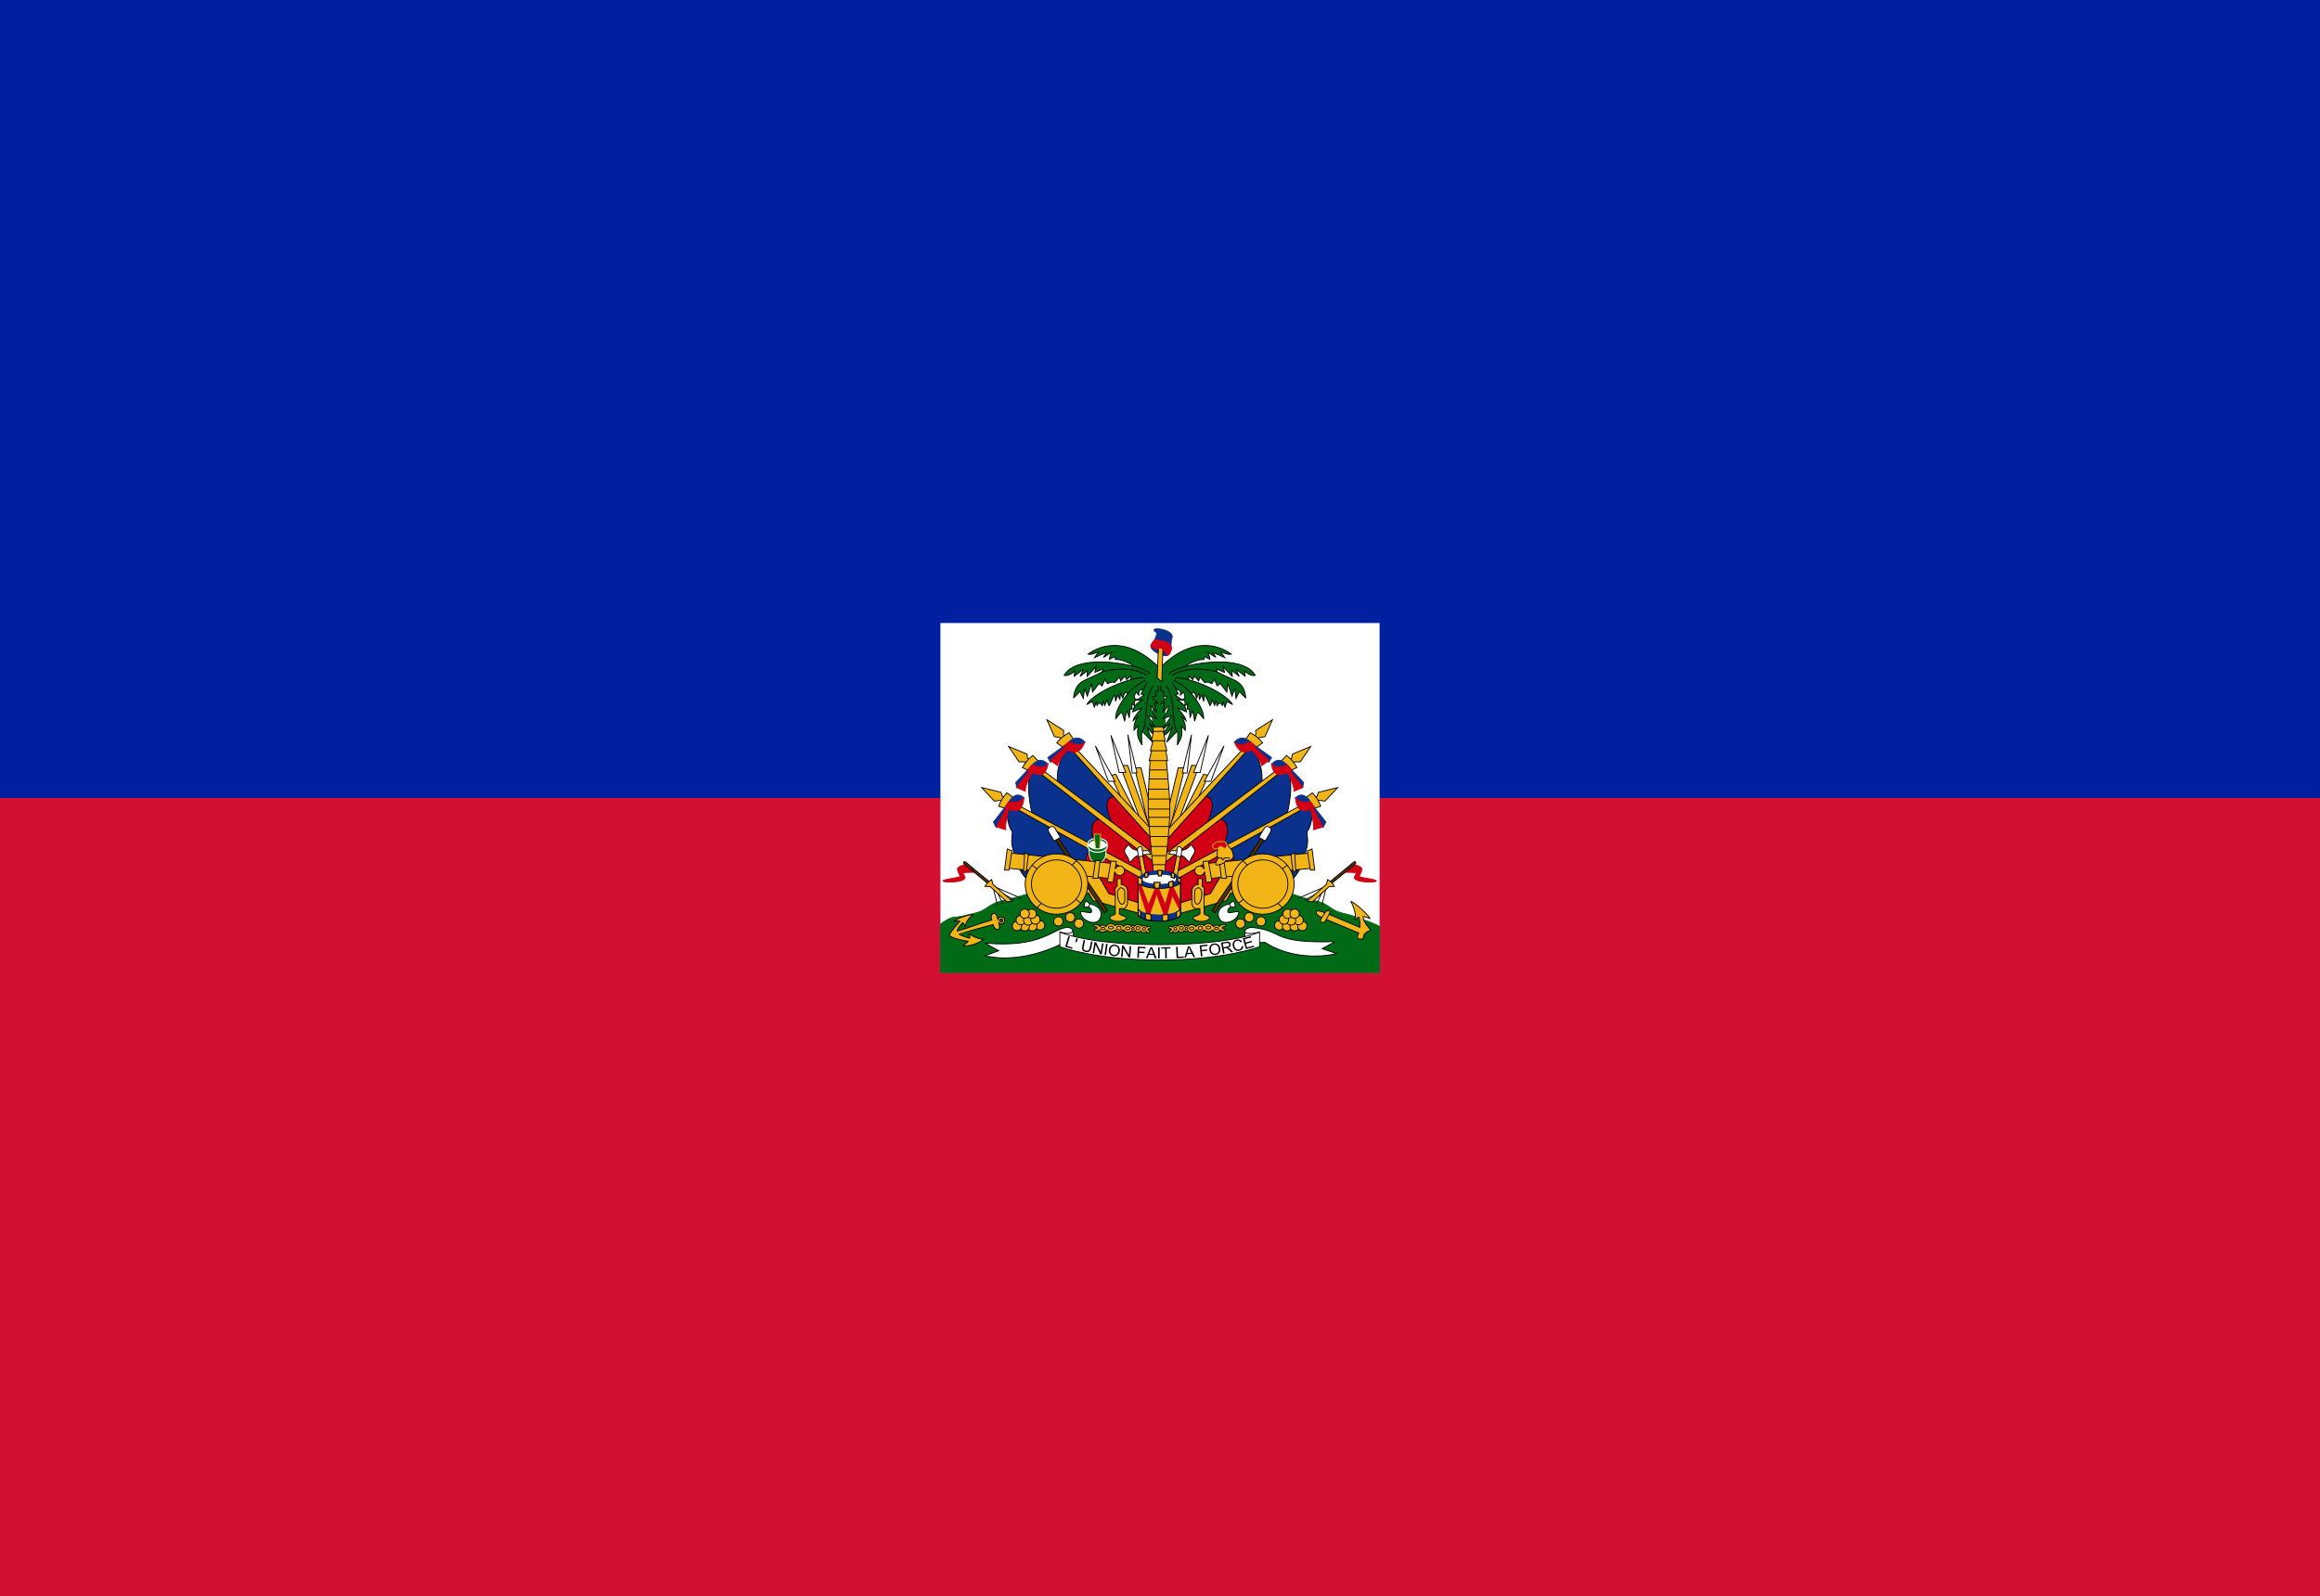 <?xml version="1.0" encoding="UTF-8"?>
<svg width="500px" height="344px" viewBox="0 0 500 344" version="1.1" xmlns="http://www.w3.org/2000/svg" xmlns:xlink="http://www.w3.org/1999/xlink">
    <!-- Generator: Sketch 63.1 (92452) - https://sketch.com -->
    <title>HAI</title>
    <desc>Created with Sketch.</desc>
    <g id="Page-1" stroke="none" stroke-width="1" fill="none" fill-rule="evenodd">
        <g id="Artboard">
            <g id="HAI">
                <rect id="Rectangle" fill="#D21034" fill-rule="nonzero" x="0" y="0" width="500" height="344"></rect>
                <rect id="Rectangle" fill="#00209F" fill-rule="nonzero" x="0" y="0" width="500" height="172"></rect>
                <g id="coa" transform="translate(202, 134)">
                    <rect id="Rectangle" fill="#FFFFFF" fill-rule="nonzero" x="0.679" y="0.284" width="94.642" height="75.341"></rect>
                    <path d="M67.047,54.766 L47.733,55.327 L28.506,55.545 C28.506,55.545 18.628,59.199 14.59,60.019 C10.564,60.836 11.087,62.159 7.972,62.855 C5.476,63.413 5.188,63.589 3.724,63.685 C2.838,63.743 1.747,64.425 0.679,65.176 L0.679,75.625 L95.321,75.625 L95.321,65.686 C94.295,65.127 93.317,64.742 92.317,64.402 C90.927,63.93 89.99,63.413 87.494,62.855 C84.379,62.159 84.902,60.836 80.876,60.019 C76.838,59.199 67.047,54.766 67.047,54.766 L67.047,54.766 Z" id="Path" stroke="#016A16" stroke-width="0.183" fill="#016A16" fill-rule="nonzero"></path>
                    <g id="flags" transform="translate(9, 21)" fill-rule="nonzero" stroke-width="0.183">
                        <g id="flags_half">
                            <g id="Group" transform="translate(25, 3)" stroke="#000000">
                                <polygon id="Path" fill="#F1B517" points="8.529 7.512 9.926 7.479 12.481 18.228 11.936 21.614 8.529 7.512"></polygon>
                                <polygon id="Path" fill="#FFFFFF" points="7.064 0.346 8.018 8.63 9.04 8.564 7.064 0.346"></polygon>
                                <polygon id="Path" fill="#F1B517" points="9.722 18.589 5.429 7.051 7.03 6.952 12.039 21.054 9.722 18.589"></polygon>
                                <polygon id="Path" fill="#FFFFFF" points="3.419 0.477 5.191 8.498 6.622 8.498"></polygon>
                                <polygon id="Path" fill="#F1B517" points="5.906 14.546 3.385 9.122 4.475 8.892 9.075 17.899 5.906 14.546"></polygon>
                                <polygon id="Path" fill="#FFFFFF" points="0.08 2.778 2.874 10.404 4.305 10.404"></polygon>
                            </g>
                            <g id="Group" transform="translate(14, 0)">
                                <path d="M17.249,18.364 L5.813,5.88 C2.242,8.708 2.905,13.901 2.905,13.901 L15.862,24.067 L17.249,18.364 L17.249,18.364 Z" id="Path" stroke="#000000" fill="#0A328C"></path>
                                <path d="M23.861,25.235 L15.378,16.641 C11.791,16.766 14.637,22.12 14.818,22.793 L23.861,30.527 L23.861,25.235 L23.861,25.235 Z" id="Path" stroke="#000000" fill="#D20014"></path>
                                <polygon id="Path" stroke="#000000" fill="#F1B517" points="23.139 23.757 5.6 4.976 4.915 5.46 23.476 26.082 23.139 23.757"></polygon>
                                <polygon id="Path" stroke="#000000" fill="#F1B517" points="4.586 3.772 4.201 3.326 4.239 2.435 0.62 0.132 2.237 3.772 3.469 3.995 3.854 4.441 4.586 3.772"></polygon>
                                <path d="M2.738,5.11 C3.354,4.367 4.086,3.624 5.395,2.918 L6.396,4.367 L4.24,6.187 L2.738,5.11 L2.738,5.11 Z" id="Path" stroke="#000000" fill="#F1B517"></path>
                                <path d="M0.811,8.278 C0.811,8.278 1.399,9.304 1.399,9.304 C1.763,9.169 5.43,5.847 5.43,5.847 L8.062,5.766 L8.818,4.929 C6.886,2.849 5.066,5.226 5.066,5.226 L0.811,8.278 L0.811,8.278 Z" id="Path" stroke="#0A328C" fill="#0A328C"></path>
                                <path d="M2.911,10.007 C3.051,9.089 4.787,6.793 5.039,6.712 C6.342,7.103 7.554,7.853 8.874,4.875 C7.726,6.334 5.403,4.848 5.403,4.848 L4.395,5.686 L4.423,6.091 L1.371,8.927 L2.911,10.007 L2.911,10.007 Z" id="Path" stroke="#D20014" fill="#D20014"></path>
                            </g>
                            <g id="Group" transform="translate(6, 5)">
                                <path d="M20.252,16.672 L5.885,5.261 C3.425,7.764 5.47,15.492 5.47,15.492 L19.513,23.1 L20.252,16.672 L20.252,16.672 Z" id="Path" stroke="#000000" fill="#0A328C"></path>
                                <path d="M32.166,25.917 L20.348,16.45 C16.312,17.016 19.484,22.956 19.725,23.611 L32.206,30.379 L32.166,25.917 L32.166,25.917 Z" id="Path" stroke="#000000" fill="#D20014"></path>
                                <polygon id="Path" stroke="#000000" fill="#F1B517" points="31.697 24.005 6.143 4.823 5.556 5.414 32.393 26.369 31.697 24.005"></polygon>
                                <polygon id="Path" stroke="#000000" fill="#F1B517" points="4.928 3.807 4.469 3.433 4.346 2.548 0.367 0.886 2.615 4.2 3.869 4.214 4.328 4.588 4.928 3.807"></polygon>
                                <path d="M3.349,5.433 C3.822,4.598 4.409,3.744 5.571,2.83 L6.817,4.089 L5.022,6.242 L3.349,5.433 Z" id="Path" stroke="#000000" fill="#F1B517"></path>
                                <path d="M1.925,8.641 C1.925,8.641 2.084,9.701 2.084,9.701 C2.422,9.513 5.645,5.975 5.645,5.975 L8.231,5.498 L8.758,4.665 C6.961,2.551 5.045,5.363 5.045,5.363 L1.925,8.641 L1.925,8.641 Z" id="Path" stroke="#0A328C" fill="#0A328C"></path>
                                <path d="M3.971,10.545 C3.848,9.563 5.19,6.682 5.426,6.564 C6.973,7.024 8.32,7.717 8.888,4.496 C7.991,6.109 5.427,4.858 5.427,4.858 L4.568,5.837 L4.689,6.368 L2.079,9.737 L3.971,10.545 L3.971,10.545 Z" id="Path" stroke="#D20014" fill="#D20014"></path>
                            </g>
                            <g id="Group" transform="translate(0, 14)">
                                <path d="M25.224,14.651 C25.033,14.605 6.707,4.209 6.707,4.209 C5.373,6.461 6.579,9.729 7.164,10.238 C7.198,11.738 6.562,12.544 7.871,15.677 C8.257,17.713 9.199,19.59 10.571,20.704 C12.242,27.121 18.793,27.552 21.317,22.328 L25.224,14.651 L25.224,14.651 Z" id="Path" stroke="#000000" fill="#0A328C"></path>
                                <path d="M37.352,21.512 L24.804,14.157 C20.768,14.724 24.889,22.213 25.13,22.867 L37.246,27.171 L37.352,21.512 L37.352,21.512 Z" id="Path" stroke="#000000" fill="#D20014"></path>
                                <polygon id="Path" stroke="#000000" fill="#F1B517" points="35.243 18.846 6.893 3.757 6.409 4.429 36.314 21.076 35.243 18.846"></polygon>
                                <polygon id="Path" stroke="#000000" fill="#F1B517" points="5.528 2.937 5.014 2.636 4.749 1.781 0.55 0.741 3.307 3.675 4.547 3.498 5.062 3.799"></polygon>
                                <path d="M4.232,4.782 C4.564,3.886 5.005,2.954 6.004,1.875 L7.44,2.931 L6.015,5.329 L4.232,4.782 L4.232,4.782 Z" id="Path" stroke="#000000" fill="#F1B517"></path>
                                <path d="M3.1,8.181 C3.1,8.181 3.693,9.348 3.693,9.348 C4,9.116 6.697,4.77 6.697,4.77 L9.189,3.95 L9.658,2.936 C7.656,1.087 6.16,4.278 6.16,4.278 L3.1,8.181 Z" id="Path" stroke="#0A328C" fill="#0A328C"></path>
                                <path d="M5.772,9.836 C5.572,8.837 6.256,5.639 6.472,5.491 C8.033,5.956 9.335,6.088 9.695,2.869 C8.788,4.398 6.367,3.822 6.367,3.822 L5.657,4.907 L5.807,5.286 L3.748,9.237 L5.772,9.836 L5.772,9.836 Z" id="Path" stroke="#D20014" fill="#D20014"></path>
                            </g>
                        </g>
                        <g id="flags_half-link" transform="translate(58.359, 21) scale(-1, 1) translate(-58.359, -21) translate(38.859, 0)">
                            <g id="flags_half">
                                <g id="Group" transform="translate(25, 3)" stroke="#000000">
                                    <polygon id="Path" fill="#F1B517" points="8.529 7.512 9.926 7.479 12.481 18.228 11.936 21.614 8.529 7.512"></polygon>
                                    <polygon id="Path" fill="#FFFFFF" points="7.064 0.346 8.018 8.63 9.04 8.564 7.064 0.346"></polygon>
                                    <polygon id="Path" fill="#F1B517" points="9.722 18.589 5.429 7.051 7.03 6.952 12.039 21.054 9.722 18.589"></polygon>
                                    <polygon id="Path" fill="#FFFFFF" points="3.419 0.477 5.191 8.498 6.622 8.498"></polygon>
                                    <polygon id="Path" fill="#F1B517" points="5.906 14.546 3.385 9.122 4.475 8.892 9.075 17.899 5.906 14.546"></polygon>
                                    <polygon id="Path" fill="#FFFFFF" points="0.08 2.778 2.874 10.404 4.305 10.404"></polygon>
                                </g>
                                <g id="Group" transform="translate(14, 0)">
                                    <path d="M17.249,18.364 L5.813,5.88 C2.242,8.708 2.905,13.901 2.905,13.901 L15.862,24.067 L17.249,18.364 L17.249,18.364 Z" id="Path" stroke="#000000" fill="#0A328C"></path>
                                    <path d="M23.861,25.235 L15.378,16.641 C11.791,16.766 14.637,22.12 14.818,22.793 L23.861,30.527 L23.861,25.235 L23.861,25.235 Z" id="Path" stroke="#000000" fill="#D20014"></path>
                                    <polygon id="Path" stroke="#000000" fill="#F1B517" points="23.139 23.757 5.6 4.976 4.915 5.46 23.476 26.082 23.139 23.757"></polygon>
                                    <polygon id="Path" stroke="#000000" fill="#F1B517" points="4.586 3.772 4.201 3.326 4.239 2.435 0.62 0.132 2.237 3.772 3.469 3.995 3.854 4.441 4.586 3.772"></polygon>
                                    <path d="M2.738,5.11 C3.354,4.367 4.086,3.624 5.395,2.918 L6.396,4.367 L4.24,6.187 L2.738,5.11 L2.738,5.11 Z" id="Path" stroke="#000000" fill="#F1B517"></path>
                                    <path d="M0.811,8.278 C0.811,8.278 1.399,9.304 1.399,9.304 C1.763,9.169 5.43,5.847 5.43,5.847 L8.062,5.766 L8.818,4.929 C6.886,2.849 5.066,5.226 5.066,5.226 L0.811,8.278 L0.811,8.278 Z" id="Path" stroke="#0A328C" fill="#0A328C"></path>
                                    <path d="M2.911,10.007 C3.051,9.089 4.787,6.793 5.039,6.712 C6.342,7.103 7.554,7.853 8.874,4.875 C7.726,6.334 5.403,4.848 5.403,4.848 L4.395,5.686 L4.423,6.091 L1.371,8.927 L2.911,10.007 L2.911,10.007 Z" id="Path" stroke="#D20014" fill="#D20014"></path>
                                </g>
                                <g id="Group" transform="translate(6, 5)">
                                    <path d="M20.252,16.672 L5.885,5.261 C3.425,7.764 5.47,15.492 5.47,15.492 L19.513,23.1 L20.252,16.672 L20.252,16.672 Z" id="Path" stroke="#000000" fill="#0A328C"></path>
                                    <path d="M32.166,25.917 L20.348,16.45 C16.312,17.016 19.484,22.956 19.725,23.611 L32.206,30.379 L32.166,25.917 L32.166,25.917 Z" id="Path" stroke="#000000" fill="#D20014"></path>
                                    <polygon id="Path" stroke="#000000" fill="#F1B517" points="31.697 24.005 6.143 4.823 5.556 5.414 32.393 26.369 31.697 24.005"></polygon>
                                    <polygon id="Path" stroke="#000000" fill="#F1B517" points="4.928 3.807 4.469 3.433 4.346 2.548 0.367 0.886 2.615 4.2 3.869 4.214 4.328 4.588 4.928 3.807"></polygon>
                                    <path d="M3.349,5.433 C3.822,4.598 4.409,3.744 5.571,2.83 L6.817,4.089 L5.022,6.242 L3.349,5.433 Z" id="Path" stroke="#000000" fill="#F1B517"></path>
                                    <path d="M1.925,8.641 C1.925,8.641 2.084,9.701 2.084,9.701 C2.422,9.513 5.645,5.975 5.645,5.975 L8.231,5.498 L8.758,4.665 C6.961,2.551 5.045,5.363 5.045,5.363 L1.925,8.641 L1.925,8.641 Z" id="Path" stroke="#0A328C" fill="#0A328C"></path>
                                    <path d="M3.971,10.545 C3.848,9.563 5.19,6.682 5.426,6.564 C6.973,7.024 8.32,7.717 8.888,4.496 C7.991,6.109 5.427,4.858 5.427,4.858 L4.568,5.837 L4.689,6.368 L2.079,9.737 L3.971,10.545 L3.971,10.545 Z" id="Path" stroke="#D20014" fill="#D20014"></path>
                                </g>
                                <g id="Group" transform="translate(0, 14)">
                                    <path d="M25.224,14.651 C25.033,14.605 6.707,4.209 6.707,4.209 C5.373,6.461 6.579,9.729 7.164,10.238 C7.198,11.738 6.562,12.544 7.871,15.677 C8.257,17.713 9.199,19.59 10.571,20.704 C12.242,27.121 18.793,27.552 21.317,22.328 L25.224,14.651 L25.224,14.651 Z" id="Path" stroke="#000000" fill="#0A328C"></path>
                                    <path d="M37.352,21.512 L24.804,14.157 C20.768,14.724 24.889,22.213 25.13,22.867 L37.246,27.171 L37.352,21.512 L37.352,21.512 Z" id="Path" stroke="#000000" fill="#D20014"></path>
                                    <polygon id="Path" stroke="#000000" fill="#F1B517" points="35.243 18.846 6.893 3.757 6.409 4.429 36.314 21.076 35.243 18.846"></polygon>
                                    <polygon id="Path" stroke="#000000" fill="#F1B517" points="5.528 2.937 5.014 2.636 4.749 1.781 0.55 0.741 3.307 3.675 4.547 3.498 5.062 3.799"></polygon>
                                    <path d="M4.232,4.782 C4.564,3.886 5.005,2.954 6.004,1.875 L7.44,2.931 L6.015,5.329 L4.232,4.782 L4.232,4.782 Z" id="Path" stroke="#000000" fill="#F1B517"></path>
                                    <path d="M3.1,8.181 C3.1,8.181 3.693,9.348 3.693,9.348 C4,9.116 6.697,4.77 6.697,4.77 L9.189,3.95 L9.658,2.936 C7.656,1.087 6.16,4.278 6.16,4.278 L3.1,8.181 Z" id="Path" stroke="#0A328C" fill="#0A328C"></path>
                                    <path d="M5.772,9.836 C5.572,8.837 6.256,5.639 6.472,5.491 C8.033,5.956 9.335,6.088 9.695,2.869 C8.788,4.398 6.367,3.822 6.367,3.822 L5.657,4.907 L5.807,5.286 L3.748,9.237 L5.772,9.836 L5.772,9.836 Z" id="Path" stroke="#D20014" fill="#D20014"></path>
                                </g>
                            </g>
                        </g>
                    </g>
                    <g id="tree" transform="translate(27, 1)" fill-rule="nonzero" stroke-width="0.183">
                        <polygon id="Path" stroke="#016A16" fill="#016A16" points="19.757 12.603 19.292 21.673 22.192 21.673 21.767 12.681 24.79 12.257 24.455 8.675 16.944 8.965 16.986 12.218 19.757 12.603"></polygon>
                        <g id="tree_half" transform="translate(0, 4)" fill="#016A16" stroke="#000000">
                            <path d="M20.817,4.898 C13.053,-2.873 6.939,0.919 5.483,1.996 C6.446,2.183 7.309,1.584 7.756,1.515 C7.476,1.869 6.891,2.745 6.891,2.745 C6.891,2.745 9.291,1.611 9.559,1.715 C9.213,1.991 8.832,2.651 8.832,2.651 C9.01,2.72 10.36,1.594 10.627,1.574 C10.216,2.04 10.088,3.102 10.088,3.102 L11.258,2.557 C11.562,2.773 11.173,3.188 11.438,3.166 C13.382,3.006 16.115,4.943 16.491,5.538" id="Path"></path>
                            <path d="M18.895,6.321 C18.086,4.467 3.307,1.316 0.335,6.565 C1.499,6.858 2.611,5.589 2.611,5.589 L2.51,6.76 L4.482,5.248 L3.774,6.809 L5.342,5.54 L5.291,6.809 L7.213,4.711 L6.96,5.931 L8.68,5.199 L8.477,6.223" id="Path"></path>
                            <path d="M18.238,6.614 C14.445,4.077 8.579,5.785 8.579,5.785 C4.837,7.883 2.842,7.504 2.359,11.395 C2.713,11.249 3.724,10.029 3.724,10.029 L4.483,11.542 L4.735,9.395 L5.342,11.054 L6.253,8.322 L6.455,10.176 L7.871,8.322 L8.528,8.858 L9.135,7.443 L9.691,8.37 C9.691,8.37 10.652,7.785 11.209,8.126 L12.271,6.907 L12.523,7.785 L13.434,6.712 L13.788,7.492 L14.698,6.663 L14.647,7.248 L17.783,7.297" id="Path"></path>
                            <path d="M17.38,7.053 C14.737,7.004 7.154,9.865 5.192,12.859 C5.973,12.423 6.455,12.224 6.455,12.224 L6.842,13.427 L7.315,12.224 L7.416,13.151 C7.706,12.427 8.033,12.345 8.579,13.102 C8.579,13.102 8.781,11.98 8.781,11.98 L9.085,13.053 L9.59,11.883 C9.59,11.883 9.908,13.152 10.096,13.102 C10.096,13.102 10.934,10.908 11.31,10.809 L11.411,12.175 L11.916,10.809 L12.372,11.834 L12.473,10.37 L12.979,11.492 C12.979,11.492 13.244,10.389 13.636,10.175 L14.394,10.858 L17.772,8.431" id="Path"></path>
                            <path d="M17.888,7.678 C14.367,9.028 11.218,13.857 11.459,15.904 C13.023,13.963 12.687,14.23 13.386,16.464 C13.386,16.464 13.65,14.509 13.916,14.277 L14.375,15.723 L14.546,13.831 L15.015,13.853 L14.895,12.666 L15.594,13.201 C15.431,12.523 15.256,12.294 15.98,11.712 C15.98,11.712 15.063,11.829 15.787,10.177 L16.462,10.828 C16.462,10.828 16.342,10.107 16.583,9.828 L19.067,8.967" id="Path"></path>
                            <path d="M18.229,8.04 L16.899,10.574 L17.581,10.771 L16.046,11.923 L17.342,11.791 C17.342,11.791 15.364,12.515 15.125,14.456 L17.138,13.568 C17.138,13.568 15.432,15.312 15.193,16.365 L16.353,15.345 C16.353,15.345 15.228,16.562 15.398,18.405 L16.251,17.451 C16.046,19.688 16.114,19.886 17.138,21.597 C17.138,21.597 16.865,18.964 17.172,18.635 L19.423,20.972 L18.161,17.648 C18.161,17.648 19.559,19.754 20.412,19.557 L18.638,16.859 L20.378,18.273 L18.4,15.312 L20.241,15.871 C20.241,15.871 18.911,14.193 19.013,13.14 L20.275,14.522 C20.275,14.522 19.798,12.943 19.934,12.482 L20.582,12.614 L19.32,11.166 L20.173,11.001 L20.071,10.047 L20.685,9.85 L20.651,8.797" id="Path"></path>
                            <path d="M19.559,8.797 C17.376,11.758 18.502,16.332 17.206,18.668" id="Path"></path>
                        </g>
                        <g id="tree_half-link" transform="translate(31.359, 15) scale(-1, 1) translate(-31.359, -15) translate(20.859, 4)" fill="#016A16" stroke="#000000">
                            <g id="tree_half">
                                <path d="M20.817,4.898 C13.053,-2.873 6.939,0.919 5.483,1.996 C6.446,2.183 7.309,1.584 7.756,1.515 C7.476,1.869 6.891,2.745 6.891,2.745 C6.891,2.745 9.291,1.611 9.559,1.715 C9.213,1.991 8.832,2.651 8.832,2.651 C9.01,2.72 10.36,1.594 10.627,1.574 C10.216,2.04 10.088,3.102 10.088,3.102 L11.258,2.557 C11.562,2.773 11.173,3.188 11.438,3.166 C13.382,3.006 16.115,4.943 16.491,5.538" id="Path"></path>
                                <path d="M18.895,6.321 C18.086,4.467 3.307,1.316 0.335,6.565 C1.499,6.858 2.611,5.589 2.611,5.589 L2.51,6.76 L4.482,5.248 L3.774,6.809 L5.342,5.54 L5.291,6.809 L7.213,4.711 L6.96,5.931 L8.68,5.199 L8.477,6.223" id="Path"></path>
                                <path d="M18.238,6.614 C14.445,4.077 8.579,5.785 8.579,5.785 C4.837,7.883 2.842,7.504 2.359,11.395 C2.713,11.249 3.724,10.029 3.724,10.029 L4.483,11.542 L4.735,9.395 L5.342,11.054 L6.253,8.322 L6.455,10.176 L7.871,8.322 L8.528,8.858 L9.135,7.443 L9.691,8.37 C9.691,8.37 10.652,7.785 11.209,8.126 L12.271,6.907 L12.523,7.785 L13.434,6.712 L13.788,7.492 L14.698,6.663 L14.647,7.248 L17.783,7.297" id="Path"></path>
                                <path d="M17.38,7.053 C14.737,7.004 7.154,9.865 5.192,12.859 C5.973,12.423 6.455,12.224 6.455,12.224 L6.842,13.427 L7.315,12.224 L7.416,13.151 C7.706,12.427 8.033,12.345 8.579,13.102 C8.579,13.102 8.781,11.98 8.781,11.98 L9.085,13.053 L9.59,11.883 C9.59,11.883 9.908,13.152 10.096,13.102 C10.096,13.102 10.934,10.908 11.31,10.809 L11.411,12.175 L11.916,10.809 L12.372,11.834 L12.473,10.37 L12.979,11.492 C12.979,11.492 13.244,10.389 13.636,10.175 L14.394,10.858 L17.772,8.431" id="Path"></path>
                                <path d="M17.888,7.678 C14.367,9.028 11.218,13.857 11.459,15.904 C13.023,13.963 12.687,14.23 13.386,16.464 C13.386,16.464 13.65,14.509 13.916,14.277 L14.375,15.723 L14.546,13.831 L15.015,13.853 L14.895,12.666 L15.594,13.201 C15.431,12.523 15.256,12.294 15.98,11.712 C15.98,11.712 15.063,11.829 15.787,10.177 L16.462,10.828 C16.462,10.828 16.342,10.107 16.583,9.828 L19.067,8.967" id="Path"></path>
                                <path d="M18.229,8.04 L16.899,10.574 L17.581,10.771 L16.046,11.923 L17.342,11.791 C17.342,11.791 15.364,12.515 15.125,14.456 L17.138,13.568 C17.138,13.568 15.432,15.312 15.193,16.365 L16.353,15.345 C16.353,15.345 15.228,16.562 15.398,18.405 L16.251,17.451 C16.046,19.688 16.114,19.886 17.138,21.597 C17.138,21.597 16.865,18.964 17.172,18.635 L19.423,20.972 L18.161,17.648 C18.161,17.648 19.559,19.754 20.412,19.557 L18.638,16.859 L20.378,18.273 L18.4,15.312 L20.241,15.871 C20.241,15.871 18.911,14.193 19.013,13.14 L20.275,14.522 C20.275,14.522 19.798,12.943 19.934,12.482 L20.582,12.614 L19.32,11.166 L20.173,11.001 L20.071,10.047 L20.685,9.85 L20.651,8.797" id="Path"></path>
                                <path d="M19.559,8.797 C17.376,11.758 18.502,16.332 17.206,18.668" id="Path"></path>
                            </g>
                        </g>
                        <g id="trunk" transform="translate(18, 21)" fill="#F1B517" stroke="#000000">
                            <path d="M3.945,32.535 C3.945,32.535 5.134,22.59 5.131,18.31 C5.129,14.941 4.317,7.475 4.317,7.475 L0.9,7.475 C0.9,7.475 0.38,14.904 0.458,18.264 C0.557,22.545 1.644,32.535 1.644,32.535 L3.945,32.535 L3.945,32.535 Z" id="Path"></path>
                            <polygon id="Path" points="0.674 7.953 4.634 7.953 4.169 5.287 1.299 5.287 0.674 7.953"></polygon>
                            <polygon id="Path" points="0.927 5.816 4.466 5.816 3.799 3.15 1.619 3.15"></polygon>
                            <polygon id="Path" points="1.155 3.655 4.104 3.655 3.605 0.989 1.729 0.989 1.155 3.655"></polygon>
                            <polygon id="Path" points="3.709 0.673 1.646 0.673 1.437 1.637 3.877 1.637"></polygon>
                            <line x1="4.132" y1="30.367" x2="1.512" y2="30.367" id="Path"></line>
                            <line x1="4.275" y1="28.42" x2="1.335" y2="28.42" id="Path"></line>
                            <line x1="4.664" y1="26.444" x2="0.937" y2="26.444" id="Path"></line>
                            <line x1="4.856" y1="24.291" x2="0.955" y2="24.291" id="Path"></line>
                            <line x1="4.883" y1="22.139" x2="0.781" y2="22.139" id="Path"></line>
                            <line x1="5.043" y1="20.171" x2="0.594" y2="20.171" id="Path"></line>
                            <line x1="5.053" y1="18.38" x2="0.403" y2="18.38" id="Path"></line>
                            <line x1="5.025" y1="16.219" x2="0.375" y2="16.219" id="Path"></line>
                            <line x1="4.87" y1="14.084" x2="0.375" y2="14.084" id="Path"></line>
                            <line x1="4.664" y1="11.914" x2="0.599" y2="11.914" id="Path"></line>
                            <line x1="4.467" y1="9.955" x2="0.795" y2="9.955" id="Path"></line>
                        </g>
                        <g id="cap" transform="translate(19, 0)">
                            <path d="M1.909,6.044 C1.221,5.72 -0.336,4.731 0.126,4.141 C0.126,4.141 0.839,2.927 0.839,2.927 C1.85,0.65 0.821,1.532 0.713,0.821 C0.61,0.139 4.578,0.672 4.637,2.218 C4.653,2.644 4.342,2.394 4.385,4.829 C4.385,4.829 3.63,6.287 3.63,6.287 C3.065,6.34 2.396,6.273 1.909,6.044 L1.909,6.044 Z" id="Path" stroke="#0A328C" fill="#0A328C"></path>
                            <polygon id="Path" stroke="#000000" fill="#F1B517" points="2.392 11.934 1.406 11.104 1.679 3.999 2.644 4.282"></polygon>
                            <path d="M3.672,6.246 C4.291,5.884 4.696,4.803 4.322,4.161 C3.306,2.874 2.649,3.405 0.944,2.825 C0.604,3.187 -0.111,3.884 0.042,4.404 C2.284,5.46 1.414,4.56 2.156,4.692 C2.556,4.763 2.814,5.237 3.672,6.246 L3.672,6.246 Z" id="Path" stroke="#D20014" fill="#D20014"></path>
                        </g>
                    </g>
                    <g id="items" transform="translate(1, 44)">
                        <g id="i1" transform="translate(31, 1)" fill-rule="nonzero">
                            <g id="ip-link" transform="translate(2.498, 2.37) scale(-1, 1) rotate(-180) translate(-2.498, -2.37) translate(-0.002, 1.37)" fill="#016A16" stroke="#FFFFFF" stroke-linecap="round" stroke-width="0.237">
                                <path d="M4.538,0.118 C4.273,0.611 3.477,0.97 2.539,0.97 C1.601,0.97 0.811,0.611 0.546,0.118 C0.485,0.232 0.447,0.351 0.447,0.477 C0.447,1.146 1.384,1.688 2.539,1.688 C3.694,1.688 4.631,1.146 4.631,0.477 C4.631,0.351 4.599,0.232 4.538,0.118 L4.538,0.118 Z" id="ip"></path>
                            </g>
                            <path d="M4.358,4.75 C4.358,6.049 3.543,7.103 2.54,7.103 C1.536,7.103 0.721,6.049 0.721,4.75 L0.721,3.474 L4.358,3.474 L4.358,4.75 L4.358,4.75 Z" id="Path" stroke="#FFFFFF" stroke-width="0.181" fill="#016A16" stroke-linecap="round"></path>
                            <ellipse id="Oval" fill="#FFFFFF" cx="2.539" cy="3.063" rx="1.806" ry="1"></ellipse>
                            <polygon id="Path" stroke="#F1B517" stroke-width="0.183" fill="#016A16" points="2.126 4.075 1.816 0.778 3.198 0.778 2.972 4.075 2.126 4.075"></polygon>
                            <path d="M4.538,3.118 C4.273,3.611 3.477,3.97 2.539,3.97 C1.601,3.97 0.811,3.611 0.546,3.118 C0.485,3.232 0.447,3.351 0.447,3.477 C0.447,4.146 1.384,4.688 2.539,4.688 C3.694,4.688 4.631,4.146 4.631,3.477 C4.631,3.351 4.599,3.232 4.538,3.118 L4.538,3.118 Z" id="ip" stroke="#FFFFFF" stroke-width="0.237" fill="#016A16" stroke-linecap="round"></path>
                        </g>
                        <g id="items_half" fill-rule="nonzero" stroke-width="0.183">
                            <polygon id="cannon_base" stroke="#000000" fill="#F1B517" points="43.035 16.786 35.975 14.597 32.899 9.342 22.006 8.807 22.384 12.748 31.663 14.524 32.546 16.105 43.212 19.073 43.035 16.786"></polygon>
                            <g id="i2" transform="translate(22, 0)" stroke="#000000">
                                <polygon id="Path" fill="#503200" points="13.662 18.254 2.514 1.856 1.966 2.267 13.027 18.734 13.662 18.254"></polygon>
                                <path d="M3.551,2.5 L2.361,0.508 C2.138,0.14 1.8,0.018 1.302,0.28 C0.818,0.535 0.865,1.039 1.063,1.403 L2.163,3.255 L3.551,2.5 L3.551,2.5 Z" id="Path" fill="#FFFFFF"></path>
                            </g>
                            <g id="cannon" transform="translate(13, 5)" fill="#F1B517" stroke="#000000">
                                <polygon id="Path" points="23.986 3.127 1.49 0.841 0.943 4.112 23.33 6.363 23.986 3.127"></polygon>
                                <polygon id="Path" points="1.089 -0.003 0.506 4.535 1.454 4.535 2.11 0.384"></polygon>
                                <polygon id="Path" points="4.844 0.735 4.589 4.815 5.172 4.886 5.646 1.263 4.844 0.735"></polygon>
                                <polygon id="Path" points="20.085 2.494 19.538 6.328 20.632 6.293 21.069 2.494 20.085 2.494"></polygon>
                                <path d="M23.436,2.599 L22.657,7.033 L23.895,7.213 L24.249,4.881 C24.349,5.349 24.78,5.705 25.295,5.705 C25.884,5.705 26.364,5.241 26.364,4.673 C26.364,4.105 25.884,3.647 25.295,3.647 C24.886,3.647 24.515,3.887 24.354,4.334 L24.586,2.672 L23.436,2.599 L23.436,2.599 Z" id="Path"></path>
                                <polygon id="Path" points="15.317 3.319 12.223 6.801 12.584 7.224 16.555 4.513 15.317 3.319"></polygon>
                                <polygon id="Path" points="8.124 12 11.218 8.518 10.857 8.095 6.886 10.806 8.124 12"></polygon>
                                <polygon id="Path" points="16.22 11.129 12.456 8.219 12.069 8.492 15.034 12.248"></polygon>
                                <polygon id="Path" points="6.938 4.413 10.754 7.224 11.218 6.875 8.227 3.12 6.938 4.413"></polygon>
                                <polygon id="Path" points="11.09 2.094 11.455 6.667 11.968 6.645 13.175 2.193 11.09 2.094"></polygon>
                                <polygon id="Path" points="12.341 13.189 11.976 8.616 11.411 8.563 10.72 13.189 12.341 13.189"></polygon>
                                <polygon id="Path" points="17.401 7.026 12.606 7.536 12.533 7.993 17.383 8.627 17.401 7.026"></polygon>
                                <polygon id="Path" points="5.993 8.609 10.674 7.869 10.773 7.505 5.931 6.964 5.993 8.609"></polygon>
                                <ellipse id="Oval" cx="11.693" cy="7.548" rx="1.27" ry="1.225"></ellipse>
                                <path d="M18.438,7.548 C18.438,11.14 15.416,14.055 11.693,14.055 C7.97,14.055 4.948,11.14 4.948,7.548 C4.948,3.956 7.97,1.041 11.693,1.041 C15.416,1.041 18.438,3.956 18.438,7.548 Z M17.091,7.548 C17.091,10.422 14.672,12.755 11.693,12.755 C8.714,12.755 6.295,10.422 6.295,7.548 C6.295,4.674 8.714,2.341 11.693,2.341 C14.672,2.341 17.091,4.674 17.091,7.548 Z" id="Shape" stroke-linecap="round"></path>
                                <line x1="7.48" y1="4.264" x2="6.423" y2="3.468" id="Path"></line>
                                <line x1="15.034" y1="3.493" x2="15.936" y2="2.573" id="Path"></line>
                                <line x1="16.967" y1="11.701" x2="15.858" y2="10.83" id="Path"></line>
                                <line x1="7.48" y1="12.696" x2="8.434" y2="11.676" id="Path"></line>
                            </g>
                            <g id="axe" transform="translate(39, 4)" stroke="#000000">
                                <polygon id="Path" fill="#F1B517" points="4.196 2.122 5.351 8.008 4.409 8.505 3.395 2.206 4.196 2.122"></polygon>
                                <path d="M3.592,1.364 C3.057,1.14 2.36,1.519 1.218,0.072 C-0.66,1.794 1.111,2.053 1.397,3.758 C1.928,3.976 2.255,2.435 3.699,2.277 C3.878,2.259 5.997,2.074 5.997,2.074 C5.997,2.074 5.465,1.348 5.465,1.348 C5.465,1.348 3.991,1.387 3.592,1.364 L3.592,1.364 Z" id="Path" fill="#FFFFFF"></path>
                                <path d="M4.359,2.518 L4.145,0.762 C3.913,0.142 3.145,0.675 3.145,1.037 L3.342,2.656 L4.359,2.518 Z" id="Path" fill="#FFFFFF"></path>
                            </g>
                            <path d="M37.765,11.372 L37.784,13.009 C37.248,13.192 37.33,13.594 37.347,14.177 L37.366,18.949 C37.176,19.265 36.588,19.28 36.312,19.528 C36.035,19.776 36.07,20.258 37.331,20.575 L38.307,20.61 C39.793,20.285 40.1,19.792 39.355,19.515 C38.958,19.367 38.436,19.191 38.238,18.958 L38.271,17.821 L39.235,17.856 C39.495,17.856 39.988,17.204 40.005,16.671 L40.01,14.2 C39.975,12.8 38.925,12.642 38.631,12.659 L38.651,11.369 L37.765,11.372 L37.765,11.372 Z M39.396,14.102 C39.413,13.702 38.84,13.345 38.609,13.335 C38.379,13.325 37.875,13.802 37.858,14.202 L37.858,15.203 C37.892,15.569 38.185,16.812 38.773,16.903 C39.052,16.946 39.413,16.503 39.413,16.136 L39.396,14.102 L39.396,14.102 Z" id="bugle" stroke="#000000" fill="#F1B517"></path>
                            <g id="i3" transform="translate(29, 16)" fill="#FFFFFF" stroke="#000000">
                                <path d="M2.275,0.328 C1.639,0.071 1.645,1.5 1.645,1.5 L2.647,1.51 C3.086,1.709 3.439,2.353 3.159,2.669 C2.928,2.93 0.982,2.228 0.851,2.632 C1.195,4.573 3.768,5.32 4.699,4.471 C5.61,3.64 5.84,1.423 2.882,0.842 L2.275,0.328 L2.275,0.328 Z" id="Path"></path>
                                <line x1="2.87" y1="0.856" x2="2.578" y2="1.495" id="Path"></line>
                            </g>
                            <g id="small_flag" transform="translate(0, 7)">
                                <line x1="11.943" y1="10.055" x2="10.98" y2="6.006" id="Path" stroke="#000000" fill="#F1B517"></line>
                                <line x1="13.112" y1="9.822" x2="11.633" y2="6.669" id="Path" stroke="#000000" fill="#F1B517"></line>
                                <line x1="15.658" y1="8.993" x2="12.321" y2="7.201" id="Path" stroke="#000000" fill="#F1B517"></line>
                                <line x1="17.103" y1="8.628" x2="10.911" y2="5.94" id="Path" stroke="#000000" fill="#F1B517"></line>
                                <path d="M7.215,3.013 C7.215,3.013 4.961,2.977 4.559,3.135 C4.397,3.199 5.126,3.96 4.975,4.25 C4.412,5.333 0.581,5.184 0.278,4.948 C-0.241,4.543 3.846,4.195 3.873,3.919 C3.904,3.603 3.268,2.773 3.367,2.264 C3.495,1.603 5.155,1.357 5.155,1.357 L7.215,3.013 L7.215,3.013 Z" id="Path" stroke="#D20014" fill="#D20014"></path>
                                <path d="M10.233,5.05 L5.131,0.828 C5.131,0.828 4.906,0.59 4.718,0.795 C4.534,0.995 4.787,1.226 4.787,1.226 L10.05,5.574 L10.233,5.05 L10.233,5.05 Z" id="Path" stroke="#000000" fill="#503200"></path>
                                <path d="M15.146,9.217 C15.056,9.13 10.991,5.609 10.991,5.609 L10.72,4.581 C10.72,4.581 10.092,5.006 9.862,5.226 C9.631,5.445 9.275,6.045 9.275,6.045 L10.413,6.097 L14.008,9.391 L15.146,9.217 L15.146,9.217 Z" id="Path" stroke="#000000" fill="#F1B517"></path>
                            </g>
                            <g id="cannonballs" transform="translate(15, 18)" fill="#F1B517" stroke="#000000">
                                <ellipse id="Oval" cx="14.534" cy="3.056" rx="1" ry="1"></ellipse>
                                <ellipse id="Oval" cx="12.641" cy="1.716" rx="1" ry="1"></ellipse>
                                <ellipse id="Oval" cx="10.091" cy="2.593" rx="1" ry="1"></ellipse>
                                <ellipse id="Oval" cx="6.153" cy="3.445" rx="1" ry="1"></ellipse>
                                <ellipse id="Oval" cx="4.487" cy="3.64" rx="1" ry="1"></ellipse>
                                <ellipse id="Oval" cx="2.846" cy="3.64" rx="1" ry="1"></ellipse>
                                <ellipse id="Oval" cx="1.18" cy="3.591" rx="1" ry="1"></ellipse>
                                <ellipse id="Oval" cx="1.988" cy="2.325" rx="1" ry="1"></ellipse>
                                <ellipse id="Oval" cx="3.604" cy="2.398" rx="1" ry="1"></ellipse>
                                <ellipse id="Oval" cx="5.144" cy="2.203" rx="1" ry="1"></ellipse>
                                <ellipse id="Oval" cx="4.361" cy="0.961" rx="1" ry="1"></ellipse>
                                <ellipse id="Oval" cx="2.846" cy="0.937" rx="1" ry="1"></ellipse>
                            </g>
                            <path d="M33.47,21.991 C33.47,21.675 32.701,21.811 32.701,21.44 C32.701,21.029 33.874,21.331 34.036,21.693 C34.695,21.097 34.98,21.533 35.384,21.713 C35.959,20.858 36.671,20.89 37.365,21.516 C37.766,21.073 38.775,21.219 39.122,21.713 C39.786,21.054 40.377,21.216 40.837,21.693 C41.023,21.347 41.295,21.423 41.491,21.674 C41.845,21.045 42.733,21.234 43.107,21.649 C43.439,21.283 43.78,21.569 44.221,21.839 C44.518,21.56 44.999,21.612 44.999,21.889 C44.999,22.178 44.371,22.077 44.371,22.363 C44.371,22.619 44.829,22.49 44.829,22.813 C44.829,23.068 44.149,23.163 44.044,22.757 C43.814,23.197 42.982,23.028 42.9,22.619 C42.624,22.954 42.003,23.055 41.654,22.56 C41.368,22.794 41.025,22.827 40.867,22.591 C40.35,23.147 39.479,23.033 39.179,22.42 C39.179,22.42 38.885,22.433 38.885,22.433 C38.377,23.123 37.583,22.804 37.365,22.422 C36.512,23.038 36.003,22.844 35.527,22.442 C34.979,23.109 34.146,23.062 33.954,22.442 C33.586,22.71 32.817,22.774 32.817,22.46 C32.817,22.159 33.47,22.268 33.47,21.991 L33.47,21.991 Z M35.125,22.141 C35.125,22.284 34.93,22.4 34.689,22.4 C34.449,22.4 34.254,22.284 34.254,22.141 C34.254,21.998 34.449,21.881 34.689,21.881 C34.93,21.881 35.125,21.998 35.125,22.141 Z M36.945,21.923 C36.945,22.095 36.71,22.235 36.421,22.235 C36.132,22.235 35.897,22.095 35.897,21.923 C35.897,21.75 36.132,21.611 36.421,21.611 C36.71,21.611 36.945,21.75 36.945,21.923 Z M40.52,22.12 C40.52,22.295 40.308,22.436 40.046,22.436 C39.784,22.436 39.572,22.295 39.572,22.12 C39.572,21.946 39.784,21.804 40.046,21.804 C40.308,21.804 40.52,21.946 40.52,22.12 Z M38.616,22.037 C38.616,22.258 38.409,22.436 38.153,22.436 C37.897,22.436 37.689,22.258 37.689,22.037 C37.689,21.817 37.897,21.638 38.153,21.638 C38.409,21.638 38.616,21.817 38.616,22.037 Z M42.676,22.047 C42.676,22.245 42.49,22.405 42.262,22.405 C42.033,22.405 41.847,22.245 41.847,22.047 C41.847,21.85 42.033,21.69 42.262,21.69 C42.49,21.69 42.676,21.85 42.676,22.047 Z M41.432,22.13 C41.432,22.258 41.312,22.361 41.165,22.361 C41.017,22.361 40.897,22.258 40.897,22.13 C40.897,22.003 41.017,21.9 41.165,21.9 C41.312,21.9 41.432,22.003 41.432,22.13 Z M43.854,22.224 C43.854,22.407 43.719,22.555 43.552,22.555 C43.386,22.555 43.251,22.407 43.251,22.224 C43.251,22.041 43.386,21.892 43.552,21.892 C43.719,21.892 43.854,22.041 43.854,22.224 Z" id="chain" stroke="#000000" fill="#F1B517"></path>
                        </g>
                        <g id="items_half-link" transform="translate(71.359, 12) scale(-1, 1) translate(-71.359, -12) translate(48.859, 0)" fill-rule="nonzero" stroke-width="0.183">
                            <g id="items_half">
                                <polygon id="cannon_base" stroke="#000000" fill="#F1B517" points="43.035 16.786 35.975 14.597 32.899 9.342 22.006 8.807 22.384 12.748 31.663 14.524 32.546 16.105 43.212 19.073 43.035 16.786"></polygon>
                                <g id="i2" transform="translate(22, 0)" stroke="#000000">
                                    <polygon id="Path" fill="#503200" points="13.662 18.254 2.514 1.856 1.966 2.267 13.027 18.734 13.662 18.254"></polygon>
                                    <path d="M3.551,2.5 L2.361,0.508 C2.138,0.14 1.8,0.018 1.302,0.28 C0.818,0.535 0.865,1.039 1.063,1.403 L2.163,3.255 L3.551,2.5 L3.551,2.5 Z" id="Path" fill="#FFFFFF"></path>
                                </g>
                                <g id="cannon" transform="translate(13, 5)" fill="#F1B517" stroke="#000000">
                                    <polygon id="Path" points="23.986 3.127 1.49 0.841 0.943 4.112 23.33 6.363 23.986 3.127"></polygon>
                                    <polygon id="Path" points="1.089 -0.003 0.506 4.535 1.454 4.535 2.11 0.384"></polygon>
                                    <polygon id="Path" points="4.844 0.735 4.589 4.815 5.172 4.886 5.646 1.263 4.844 0.735"></polygon>
                                    <polygon id="Path" points="20.085 2.494 19.538 6.328 20.632 6.293 21.069 2.494 20.085 2.494"></polygon>
                                    <path d="M23.436,2.599 L22.657,7.033 L23.895,7.213 L24.249,4.881 C24.349,5.349 24.78,5.705 25.295,5.705 C25.884,5.705 26.364,5.241 26.364,4.673 C26.364,4.105 25.884,3.647 25.295,3.647 C24.886,3.647 24.515,3.887 24.354,4.334 L24.586,2.672 L23.436,2.599 L23.436,2.599 Z" id="Path"></path>
                                    <polygon id="Path" points="15.317 3.319 12.223 6.801 12.584 7.224 16.555 4.513 15.317 3.319"></polygon>
                                    <polygon id="Path" points="8.124 12 11.218 8.518 10.857 8.095 6.886 10.806 8.124 12"></polygon>
                                    <polygon id="Path" points="16.22 11.129 12.456 8.219 12.069 8.492 15.034 12.248"></polygon>
                                    <polygon id="Path" points="6.938 4.413 10.754 7.224 11.218 6.875 8.227 3.12 6.938 4.413"></polygon>
                                    <polygon id="Path" points="11.09 2.094 11.455 6.667 11.968 6.645 13.175 2.193 11.09 2.094"></polygon>
                                    <polygon id="Path" points="12.341 13.189 11.976 8.616 11.411 8.563 10.72 13.189 12.341 13.189"></polygon>
                                    <polygon id="Path" points="17.401 7.026 12.606 7.536 12.533 7.993 17.383 8.627 17.401 7.026"></polygon>
                                    <polygon id="Path" points="5.993 8.609 10.674 7.869 10.773 7.505 5.931 6.964 5.993 8.609"></polygon>
                                    <ellipse id="Oval" cx="11.693" cy="7.548" rx="1.27" ry="1.225"></ellipse>
                                    <path d="M18.438,7.548 C18.438,11.14 15.416,14.055 11.693,14.055 C7.97,14.055 4.948,11.14 4.948,7.548 C4.948,3.956 7.97,1.041 11.693,1.041 C15.416,1.041 18.438,3.956 18.438,7.548 Z M17.091,7.548 C17.091,10.422 14.672,12.755 11.693,12.755 C8.714,12.755 6.295,10.422 6.295,7.548 C6.295,4.674 8.714,2.341 11.693,2.341 C14.672,2.341 17.091,4.674 17.091,7.548 Z" id="Shape" stroke-linecap="round"></path>
                                    <line x1="7.48" y1="4.264" x2="6.423" y2="3.468" id="Path"></line>
                                    <line x1="15.034" y1="3.493" x2="15.936" y2="2.573" id="Path"></line>
                                    <line x1="16.967" y1="11.701" x2="15.858" y2="10.83" id="Path"></line>
                                    <line x1="7.48" y1="12.696" x2="8.434" y2="11.676" id="Path"></line>
                                </g>
                                <g id="axe" transform="translate(39, 4)" stroke="#000000">
                                    <polygon id="Path" fill="#F1B517" points="4.196 2.122 5.351 8.008 4.409 8.505 3.395 2.206 4.196 2.122"></polygon>
                                    <path d="M3.592,1.364 C3.057,1.14 2.36,1.519 1.218,0.072 C-0.66,1.794 1.111,2.053 1.397,3.758 C1.928,3.976 2.255,2.435 3.699,2.277 C3.878,2.259 5.997,2.074 5.997,2.074 C5.997,2.074 5.465,1.348 5.465,1.348 C5.465,1.348 3.991,1.387 3.592,1.364 L3.592,1.364 Z" id="Path" fill="#FFFFFF"></path>
                                    <path d="M4.359,2.518 L4.145,0.762 C3.913,0.142 3.145,0.675 3.145,1.037 L3.342,2.656 L4.359,2.518 Z" id="Path" fill="#FFFFFF"></path>
                                </g>
                                <path d="M37.765,11.372 L37.784,13.009 C37.248,13.192 37.33,13.594 37.347,14.177 L37.366,18.949 C37.176,19.265 36.588,19.28 36.312,19.528 C36.035,19.776 36.07,20.258 37.331,20.575 L38.307,20.61 C39.793,20.285 40.1,19.792 39.355,19.515 C38.958,19.367 38.436,19.191 38.238,18.958 L38.271,17.821 L39.235,17.856 C39.495,17.856 39.988,17.204 40.005,16.671 L40.01,14.2 C39.975,12.8 38.925,12.642 38.631,12.659 L38.651,11.369 L37.765,11.372 L37.765,11.372 Z M39.396,14.102 C39.413,13.702 38.84,13.345 38.609,13.335 C38.379,13.325 37.875,13.802 37.858,14.202 L37.858,15.203 C37.892,15.569 38.185,16.812 38.773,16.903 C39.052,16.946 39.413,16.503 39.413,16.136 L39.396,14.102 L39.396,14.102 Z" id="bugle" stroke="#000000" fill="#F1B517"></path>
                                <g id="i3" transform="translate(29, 16)" fill="#FFFFFF" stroke="#000000">
                                    <path d="M2.275,0.328 C1.639,0.071 1.645,1.5 1.645,1.5 L2.647,1.51 C3.086,1.709 3.439,2.353 3.159,2.669 C2.928,2.93 0.982,2.228 0.851,2.632 C1.195,4.573 3.768,5.32 4.699,4.471 C5.61,3.64 5.84,1.423 2.882,0.842 L2.275,0.328 L2.275,0.328 Z" id="Path"></path>
                                    <line x1="2.87" y1="0.856" x2="2.578" y2="1.495" id="Path"></line>
                                </g>
                                <g id="small_flag" transform="translate(0, 7)">
                                    <line x1="11.943" y1="10.055" x2="10.98" y2="6.006" id="Path" stroke="#000000" fill="#F1B517"></line>
                                    <line x1="13.112" y1="9.822" x2="11.633" y2="6.669" id="Path" stroke="#000000" fill="#F1B517"></line>
                                    <line x1="15.658" y1="8.993" x2="12.321" y2="7.201" id="Path" stroke="#000000" fill="#F1B517"></line>
                                    <line x1="17.103" y1="8.628" x2="10.911" y2="5.94" id="Path" stroke="#000000" fill="#F1B517"></line>
                                    <path d="M7.215,3.013 C7.215,3.013 4.961,2.977 4.559,3.135 C4.397,3.199 5.126,3.96 4.975,4.25 C4.412,5.333 0.581,5.184 0.278,4.948 C-0.241,4.543 3.846,4.195 3.873,3.919 C3.904,3.603 3.268,2.773 3.367,2.264 C3.495,1.603 5.155,1.357 5.155,1.357 L7.215,3.013 L7.215,3.013 Z" id="Path" stroke="#D20014" fill="#D20014"></path>
                                    <path d="M10.233,5.05 L5.131,0.828 C5.131,0.828 4.906,0.59 4.718,0.795 C4.534,0.995 4.787,1.226 4.787,1.226 L10.05,5.574 L10.233,5.05 L10.233,5.05 Z" id="Path" stroke="#000000" fill="#503200"></path>
                                    <path d="M15.146,9.217 C15.056,9.13 10.991,5.609 10.991,5.609 L10.72,4.581 C10.72,4.581 10.092,5.006 9.862,5.226 C9.631,5.445 9.275,6.045 9.275,6.045 L10.413,6.097 L14.008,9.391 L15.146,9.217 L15.146,9.217 Z" id="Path" stroke="#000000" fill="#F1B517"></path>
                                </g>
                                <g id="cannonballs" transform="translate(15, 18)" fill="#F1B517" stroke="#000000">
                                    <ellipse id="Oval" cx="14.534" cy="3.056" rx="1" ry="1"></ellipse>
                                    <ellipse id="Oval" cx="12.641" cy="1.716" rx="1" ry="1"></ellipse>
                                    <ellipse id="Oval" cx="10.091" cy="2.593" rx="1" ry="1"></ellipse>
                                    <ellipse id="Oval" cx="6.153" cy="3.445" rx="1" ry="1"></ellipse>
                                    <ellipse id="Oval" cx="4.487" cy="3.64" rx="1" ry="1"></ellipse>
                                    <ellipse id="Oval" cx="2.846" cy="3.64" rx="1" ry="1"></ellipse>
                                    <ellipse id="Oval" cx="1.18" cy="3.591" rx="1" ry="1"></ellipse>
                                    <ellipse id="Oval" cx="1.988" cy="2.325" rx="1" ry="1"></ellipse>
                                    <ellipse id="Oval" cx="3.604" cy="2.398" rx="1" ry="1"></ellipse>
                                    <ellipse id="Oval" cx="5.144" cy="2.203" rx="1" ry="1"></ellipse>
                                    <ellipse id="Oval" cx="4.361" cy="0.961" rx="1" ry="1"></ellipse>
                                    <ellipse id="Oval" cx="2.846" cy="0.937" rx="1" ry="1"></ellipse>
                                </g>
                                <path d="M33.47,21.991 C33.47,21.675 32.701,21.811 32.701,21.44 C32.701,21.029 33.874,21.331 34.036,21.693 C34.695,21.097 34.98,21.533 35.384,21.713 C35.959,20.858 36.671,20.89 37.365,21.516 C37.766,21.073 38.775,21.219 39.122,21.713 C39.786,21.054 40.377,21.216 40.837,21.693 C41.023,21.347 41.295,21.423 41.491,21.674 C41.845,21.045 42.733,21.234 43.107,21.649 C43.439,21.283 43.78,21.569 44.221,21.839 C44.518,21.56 44.999,21.612 44.999,21.889 C44.999,22.178 44.371,22.077 44.371,22.363 C44.371,22.619 44.829,22.49 44.829,22.813 C44.829,23.068 44.149,23.163 44.044,22.757 C43.814,23.197 42.982,23.028 42.9,22.619 C42.624,22.954 42.003,23.055 41.654,22.56 C41.368,22.794 41.025,22.827 40.867,22.591 C40.35,23.147 39.479,23.033 39.179,22.42 C39.179,22.42 38.885,22.433 38.885,22.433 C38.377,23.123 37.583,22.804 37.365,22.422 C36.512,23.038 36.003,22.844 35.527,22.442 C34.979,23.109 34.146,23.062 33.954,22.442 C33.586,22.71 32.817,22.774 32.817,22.46 C32.817,22.159 33.47,22.268 33.47,21.991 L33.47,21.991 Z M35.125,22.141 C35.125,22.284 34.93,22.4 34.689,22.4 C34.449,22.4 34.254,22.284 34.254,22.141 C34.254,21.998 34.449,21.881 34.689,21.881 C34.93,21.881 35.125,21.998 35.125,22.141 Z M36.945,21.923 C36.945,22.095 36.71,22.235 36.421,22.235 C36.132,22.235 35.897,22.095 35.897,21.923 C35.897,21.75 36.132,21.611 36.421,21.611 C36.71,21.611 36.945,21.75 36.945,21.923 Z M40.52,22.12 C40.52,22.295 40.308,22.436 40.046,22.436 C39.784,22.436 39.572,22.295 39.572,22.12 C39.572,21.946 39.784,21.804 40.046,21.804 C40.308,21.804 40.52,21.946 40.52,22.12 Z M38.616,22.037 C38.616,22.258 38.409,22.436 38.153,22.436 C37.897,22.436 37.689,22.258 37.689,22.037 C37.689,21.817 37.897,21.638 38.153,21.638 C38.409,21.638 38.616,21.817 38.616,22.037 Z M42.676,22.047 C42.676,22.245 42.49,22.405 42.262,22.405 C42.033,22.405 41.847,22.245 41.847,22.047 C41.847,21.85 42.033,21.69 42.262,21.69 C42.49,21.69 42.676,21.85 42.676,22.047 Z M41.432,22.13 C41.432,22.258 41.312,22.361 41.165,22.361 C41.017,22.361 40.897,22.258 40.897,22.13 C40.897,22.003 41.017,21.9 41.165,21.9 C41.312,21.9 41.432,22.003 41.432,22.13 Z M43.854,22.224 C43.854,22.407 43.719,22.555 43.552,22.555 C43.386,22.555 43.251,22.407 43.251,22.224 C43.251,22.041 43.386,21.892 43.552,21.892 C43.719,21.892 43.854,22.041 43.854,22.224 Z" id="chain" stroke="#000000" fill="#F1B517"></path>
                            </g>
                        </g>
                        <g id="drum" transform="translate(42, 9)">
                            <path d="M4.837,0.718 C2.325,0.718 0.287,1.662 0.287,2.82 C0.287,3.019 0.344,3.21 0.456,3.392 C0.999,4.021 2.763,4.479 4.854,4.479 C6.811,4.479 8.479,4.077 9.131,3.51 C9.295,3.293 9.387,3.063 9.387,2.82 C9.387,1.662 7.349,0.718 4.837,0.718 Z" id="Path" stroke="#0A328C" stroke-width="0.231" fill="#0A328C" fill-rule="nonzero"></path>
                            <path d="M9.427,2.981 L9.427,10.039 C9.427,10.867 7.379,11.538 4.855,11.538 C2.331,11.538 0.282,10.867 0.282,10.039 L0.282,2.981 C0.282,3.809 2.331,4.48 4.855,4.48 C7.379,4.48 9.427,3.809 9.427,2.981 Z" id="Path" stroke="#000000" stroke-width="0.187" fill="#F1B517" fill-rule="nonzero"></path>
                            <path d="M0.282,2.982 L0.282,4.064 L2.502,10.909 L4.274,5.645 L6.22,11.11 L7.645,5.952 L9.428,9.42 L9.428,7.5 L7.772,4.137 C7.586,4.187 7.388,4.231 7.179,4.271 L6.151,8.083 L4.704,4.479 C4.462,4.476 4.22,4.471 3.989,4.456 L2.536,8.083 L0.875,3.716 C0.499,3.499 0.282,3.25 0.282,2.982 L0.282,2.982 Z" id="Path" stroke="#D20014" stroke-width="0.183" fill="#D20014" fill-rule="nonzero"></path>
                            <path d="M9.427,8.721 L9.427,10.039 C9.427,10.866 7.379,11.538 4.855,11.538 C2.331,11.538 0.282,10.866 0.282,10.039 L0.282,8.721 C0.282,9.549 2.331,10.22 4.855,10.22 C7.379,10.22 9.427,9.549 9.427,8.721 Z" id="Path" stroke="#0A328C" stroke-width="0.187" fill="#0A328C" fill-rule="nonzero"></path>
                            <path d="M6.737,10.085 C6.365,10.14 5.968,10.182 5.552,10.203 L5.563,11.52 C5.98,11.499 6.377,11.458 6.749,11.402 L6.737,10.085 Z" id="Path" stroke="#000000" stroke-width="0.187" fill="#F1B517" fill-rule="nonzero"></path>
                            <path d="M1.868,9.855 L1.856,11.167 C2.209,11.268 2.606,11.352 3.042,11.413 L3.042,10.096 C2.611,10.035 2.218,9.954 1.868,9.855 L1.868,9.855 Z" id="Path" stroke="#000000" stroke-width="0.187" fill="#F1B517" fill-rule="nonzero"></path>
                            <path d="M0.282,8.723 L0.282,10.04 C0.282,10.286 0.467,10.514 0.788,10.719 L0.811,9.418 C0.475,9.209 0.282,8.975 0.282,8.723 L0.282,8.723 Z" id="Path" stroke="#000000" stroke-width="0.187" fill="#F1B517" fill-rule="nonzero"></path>
                            <path d="M9.428,8.863 L9.405,8.869 C9.325,9.136 9.026,9.385 8.574,9.592 L8.58,10.904 C9.11,10.659 9.428,10.364 9.428,10.041 L9.428,8.863 L9.428,8.863 Z" id="Path" stroke="#000000" stroke-width="0.187" fill="#F1B517" fill-rule="nonzero"></path>
                            <path d="M9.427,3.027 L9.427,10.039 C9.427,10.867 7.379,11.538 4.855,11.538 C2.331,11.538 0.282,10.867 0.282,10.039 L0.282,3.027" id="Path" stroke="#000000" stroke-width="0.187"></path>
                            <path d="M8.392,2.52 C8.392,3.021 6.808,3.427 4.855,3.427 C2.901,3.427 1.317,3.021 1.317,2.52 C1.317,2.019 2.901,1.613 4.855,1.613 C6.808,1.613 8.392,2.019 8.392,2.52 Z" id="Path" stroke="#FFFFFF" stroke-width="0.192" fill="#FFFFFF" fill-rule="nonzero"></path>
                            <path d="M3.698,3.19 L3.855,4.44 C4.162,4.462 4.481,4.478 4.808,4.479 L5.04,3.19 L3.698,3.19 L3.698,3.19 Z" id="Path" stroke="#000000" stroke-width="0.231" fill="#F1B517" fill-rule="nonzero"></path>
                            <path d="M7.801,2.887 L6.889,3.134 L6.947,4.311 C7.257,4.258 7.549,4.194 7.813,4.12 L7.801,2.887 L7.801,2.887 Z" id="Path" stroke="#000000" stroke-width="0.231" fill="#F1B517" fill-rule="nonzero"></path>
                            <path d="M2.397,0.979 C2.138,1.055 1.896,1.144 1.677,1.242 L1.804,2.187 L2.385,2.002 L2.397,0.979 L2.397,0.979 Z" id="Path" stroke="#000000" stroke-width="0.231" fill="#F1B517" fill-rule="nonzero"></path>
                            <path d="M4.837,0.606 C4.715,0.606 4.596,0.613 4.477,0.617 L4.674,1.8 L5.279,1.788 L5.517,0.634 C5.295,0.619 5.068,0.606 4.837,0.606 L4.837,0.606 Z" id="Path" stroke="#000000" stroke-width="0.231" fill="#F1B517" fill-rule="nonzero"></path>
                            <path d="M7.51,1.024 L7.388,2.058 L8.079,2.302 L8.155,1.287 C7.959,1.191 7.743,1.102 7.51,1.024 L7.51,1.024 Z" id="Path" stroke="#000000" stroke-width="0.231" fill="#F1B517" fill-rule="nonzero"></path>
                            <polygon id="Path" stroke="#000000" stroke-width="0.183" fill="#F1B517" fill-rule="nonzero" points="0.993 3.8 1.177 2.512 0.242 2.006 0.27 3.471 0.993 3.8"></polygon>
                            <polygon id="Path" stroke="#000000" stroke-width="0.183" fill="#F1B517" fill-rule="nonzero" points="9.396 3.522 9.438 2.234 8.562 2.496 9.396 3.522"></polygon>
                        </g>
                        <g id="helmet" transform="translate(58, 3)" fill-rule="nonzero" stroke-width="0.183">
                            <path d="M2.686,1.029 C3.517,0.914 4.748,2.053 4.822,3.462 C4.881,4.58 3.131,4.521 3.131,4.521 C3.042,4.98 2.077,5.403 1.291,5.438 C0.529,5.471 1.499,4.006 1.499,4.006 C1.024,2.747 1.647,1.258 1.647,1.258 L2.686,1.029 Z" id="Path" stroke="#000000" fill="#F1B517"></path>
                            <path d="M1.499,3.948 L2.3,3.919 C2.3,3.919 2.361,4.333 2.508,4.349 C2.665,4.366 2.834,3.948 2.834,3.948 L4.051,3.919" id="Path" stroke="#000000" fill="#F1B517"></path>
                            <path d="M3.131,1.859 C3.811,1.368 3.215,0.379 2.745,0.37 C2.745,0.37 1.647,0.399 1.647,0.399 C1.13,0.41 0.255,0.972 0.371,1.458 C0.473,1.882 0.758,2.076 1.202,2.002 C1.404,1.969 1.828,1.439 2.033,1.43 C2.308,1.417 2.911,2.018 3.131,1.859 L3.131,1.859 Z" id="Path" stroke="#F1B517" fill="#D20014"></path>
                        </g>
                        <path d="M11.242,18.855 C10.625,18.933 10.511,19.643 10.742,20.296 C8.056,21.051 5.656,22.035 3.287,22.701 C3.192,22.227 4.461,20.856 4.461,20.856 C4.797,21.018 5.048,21.787 5.048,21.787 C5.132,20.208 6.687,19.158 6.687,19.158 C5.763,19.036 2.955,20.125 2.619,20.57 C2.619,20.57 3.706,20.449 3.874,20.57 C3.874,20.57 1.733,22.882 1.637,23.569 C1.97,24.321 5.664,24.881 5.664,24.881 C5.606,25.076 4.577,25.812 4.577,25.812 C6.046,26.134 8.262,25.094 8.924,24.461 C8.924,24.461 7.196,24.318 5.85,23.227 C5.85,23.227 6.127,23.907 5.96,24.231 C5.96,24.231 3.861,23.626 3.642,23.278 C3.648,23.248 8.608,21.963 11.01,21.277 C11.098,21.706 11.575,22.516 12.148,22.325 C12.522,22.2 12.404,21.459 12.265,20.935 C12.4,21.051 12.575,21.12 12.77,21.12 C13.192,21.12 13.537,20.793 13.537,20.385 C13.537,19.978 13.192,19.645 12.77,19.645 C12.432,19.645 12.151,19.857 12.05,20.15 C11.954,19.697 11.705,18.796 11.242,18.855 L11.242,18.855 Z M13.131,20.383 C13.131,20.573 12.97,20.728 12.773,20.728 C12.575,20.728 12.415,20.573 12.415,20.383 C12.415,20.192 12.575,20.038 12.773,20.038 C12.97,20.038 13.131,20.192 13.131,20.383 Z" id="anchor" stroke="#000000" stroke-width="0.183" fill="#F1B517" fill-rule="nonzero"></path>
                        <g id="i4" transform="translate(80, 16)" fill="#F1B517" fill-rule="nonzero" stroke="#000000" stroke-width="0.183">
                            <path d="M10.068,5.884 C10.251,5.517 9.906,3.672 9.906,3.672 C9.533,3.714 9.024,4.353 9.024,4.353 C9.505,2.842 8.159,0.316 8.159,0.316 C9.07,0.506 12.104,3.444 12.262,3.973 C12.262,3.973 10.933,3.499 10.732,3.558 C10.949,5.064 11.99,5.763 12.381,6.546 C12.381,6.546 10.656,6.925 10.829,8.368 L9.702,8.389 C9.312,7.908 9.854,7.113 9.854,7.113 L2.115,3.872 C1.616,3.663 0.495,3.154 0.663,2.554 C0.832,1.95 2.679,2.805 3.134,2.952 L10.068,5.884 L10.068,5.884 Z" id="Path"></path>
                            <path d="M2.635,4.541 L3.545,2.868 C3.871,2.429 3.199,1.948 2.722,2.512 L1.703,4.039 C1.248,4.876 2.201,5.106 2.635,4.541 Z" id="Path"></path>
                        </g>
                    </g>
                    <g id="motto" transform="translate(10, 65)" fill-rule="nonzero">
                        <g id="Group" fill="#FFFFFF" stroke="#000000" stroke-width="0.183">
                            <polygon id="Path" points="19.367 3.366 19.304 1.541 17.097 1.663 16.971 3.65 19.367 3.366"></polygon>
                            <path d="M3.237,5.924 L0.286,4.269 C12.455,5.384 14.94,1.14 17.88,0.913 C19.688,0.772 19.97,2.915 16.468,1.895 L17.373,4.136 C17.373,4.136 8.735,8.996 0.244,6.989 L3.237,5.924 L3.237,5.924 Z" id="Path"></path>
                            <polygon id="Path" points="56.249 3.366 56.312 1.541 59.011 1.603 59.137 3.591 56.249 3.366"></polygon>
                            <path d="M72.939,5.477 L75.716,3.962 C61.777,4.377 64.95,1.673 57.976,0.914 C56.174,0.718 54.82,3.034 59.389,1.896 L58.483,4.137 C58.483,4.137 60.676,4.139 60.676,4.139 C65.424,7.266 71.832,7.545 76.077,6.541 L72.939,5.477 L72.939,5.477 Z" id="Path"></path>
                            <path d="M16.418,1.908 L16.418,5.062 C16.418,5.062 24.146,7.93 37.937,7.93 C51.787,7.93 59.456,5.062 59.456,5.062 L59.456,1.908 C59.456,1.908 53.607,4.603 37.937,4.603 C22.326,4.603 16.418,1.908 16.418,1.908 Z" id="Path"></path>
                        </g>
                        <path d="M17.573,5.08 L18.255,2.771 L18.572,2.858 L17.97,4.895 L19.149,5.219 L19.069,5.491 L17.573,5.08 L17.573,5.08 Z M19.809,4.065 L19.847,3.611 L19.949,3.222 L20.287,3.304 L20.185,3.693 L19.992,4.109 L19.809,4.064 L19.809,4.065 Z M23.135,3.909 L23.457,3.972 L23.171,5.331 C23.121,5.568 23.053,5.75 22.968,5.878 C22.884,6.007 22.76,6.1 22.597,6.159 C22.433,6.218 22.234,6.224 21.999,6.178 C21.771,6.133 21.592,6.058 21.463,5.954 C21.333,5.849 21.253,5.719 21.221,5.563 C21.189,5.407 21.2,5.204 21.252,4.955 L21.539,3.595 L21.862,3.659 L21.575,5.017 C21.532,5.221 21.52,5.375 21.539,5.48 C21.558,5.584 21.61,5.672 21.695,5.744 C21.78,5.815 21.891,5.864 22.03,5.891 C22.267,5.938 22.448,5.919 22.57,5.835 C22.693,5.751 22.786,5.562 22.848,5.266 L23.135,3.909 L23.135,3.909 Z M23.498,6.419 L23.9,4.049 L24.233,4.102 L25.208,6.166 L25.523,4.305 L25.835,4.354 L25.433,6.724 L25.1,6.672 L24.125,4.606 L23.81,6.468 L23.498,6.419 L23.498,6.419 Z M26.039,6.802 L26.381,4.424 L26.707,4.468 L26.365,6.846 L26.039,6.802 L26.039,6.802 Z M26.976,5.753 C27.023,5.357 27.17,5.059 27.417,4.86 C27.664,4.66 27.962,4.579 28.311,4.618 C28.539,4.643 28.738,4.718 28.909,4.844 C29.08,4.969 29.202,5.131 29.276,5.33 C29.35,5.529 29.373,5.748 29.345,5.986 C29.316,6.228 29.24,6.439 29.116,6.619 C28.992,6.799 28.832,6.927 28.634,7.005 C28.437,7.083 28.231,7.11 28.016,7.086 C27.784,7.061 27.582,6.983 27.412,6.855 C27.241,6.726 27.12,6.563 27.048,6.365 C26.975,6.166 26.952,5.963 26.977,5.753 L26.976,5.753 Z M27.313,5.795 C27.279,6.083 27.332,6.318 27.473,6.501 C27.614,6.684 27.805,6.789 28.047,6.816 C28.293,6.843 28.506,6.782 28.685,6.632 C28.863,6.483 28.971,6.255 29.007,5.948 C29.03,5.753 29.016,5.58 28.966,5.428 C28.915,5.275 28.829,5.152 28.707,5.058 C28.585,4.964 28.443,4.908 28.28,4.89 C28.048,4.864 27.84,4.919 27.655,5.054 C27.47,5.189 27.356,5.436 27.313,5.795 L27.313,5.795 Z M29.622,7.212 L29.824,4.818 L30.161,4.845 L31.305,6.827 L31.464,4.948 L31.779,4.973 L31.576,7.366 L31.239,7.339 L30.096,5.356 L29.936,7.236 L29.622,7.212 L29.622,7.212 Z M33.111,7.454 L33.22,5.055 L34.897,5.126 L34.884,5.409 L33.536,5.352 L33.502,6.095 L34.669,6.144 L34.656,6.427 L33.489,6.378 L33.44,7.468 L33.111,7.454 L33.111,7.454 Z M34.944,7.533 L35.948,5.15 L36.303,5.157 L37.273,7.576 L36.898,7.569 L36.623,6.837 L35.582,6.817 L35.294,7.539 L34.944,7.532 L34.944,7.533 Z M35.682,6.56 L36.526,6.576 L36.279,5.906 C36.204,5.703 36.149,5.536 36.113,5.405 C36.078,5.558 36.03,5.71 35.97,5.861 L35.682,6.56 L35.682,6.56 Z M37.596,7.571 L37.601,5.17 L37.93,5.17 L37.925,7.571 L37.596,7.571 L37.596,7.571 Z M39.138,7.564 L39.107,5.446 L38.287,5.457 L38.283,5.174 L40.255,5.147 L40.259,5.43 L39.436,5.442 L39.467,7.559 L39.138,7.564 L39.138,7.564 Z M41.58,7.506 L41.464,5.108 L41.793,5.093 L41.895,7.208 L43.12,7.153 L43.134,7.436 L41.58,7.506 L41.58,7.506 Z M43.255,7.433 L44.031,4.972 L44.385,4.948 L45.578,7.273 L45.204,7.299 L44.861,6.594 L43.823,6.665 L43.604,7.409 L43.255,7.433 L43.255,7.433 Z M43.899,6.4 L44.74,6.342 L44.432,5.697 C44.338,5.501 44.267,5.339 44.219,5.212 C44.199,5.368 44.166,5.524 44.119,5.679 L43.899,6.4 L43.899,6.4 Z M46.82,7.158 L46.547,4.772 L48.216,4.594 L48.249,4.876 L46.907,5.019 L46.991,5.758 L48.152,5.634 L48.185,5.916 L47.024,6.039 L47.148,7.124 L46.82,7.158 L46.82,7.158 Z M48.645,5.788 C48.587,5.394 48.651,5.07 48.838,4.816 C49.024,4.563 49.291,4.412 49.639,4.364 C49.866,4.333 50.079,4.357 50.277,4.437 C50.475,4.516 50.636,4.644 50.76,4.818 C50.883,4.992 50.963,5.198 50.998,5.436 C51.033,5.677 51.015,5.9 50.942,6.104 C50.869,6.308 50.748,6.472 50.577,6.595 C50.407,6.718 50.215,6.795 50.001,6.824 C49.769,6.856 49.554,6.83 49.355,6.748 C49.156,6.665 48.996,6.536 48.874,6.362 C48.753,6.188 48.676,5.997 48.645,5.788 L48.645,5.788 Z M48.982,5.747 C49.025,6.033 49.138,6.248 49.322,6.391 C49.506,6.534 49.718,6.588 49.959,6.555 C50.205,6.522 50.394,6.41 50.528,6.222 C50.662,6.034 50.707,5.787 50.661,5.481 C50.633,5.287 50.574,5.123 50.485,4.988 C50.396,4.853 50.28,4.755 50.138,4.693 C49.995,4.632 49.843,4.612 49.68,4.635 C49.45,4.667 49.262,4.77 49.119,4.946 C48.975,5.122 48.929,5.389 48.982,5.747 L48.982,5.747 Z M51.596,6.553 L51.152,4.19 L52.237,4 C52.456,3.962 52.626,3.954 52.747,3.977 C52.869,3.999 52.974,4.058 53.062,4.154 C53.15,4.249 53.206,4.362 53.231,4.492 C53.262,4.66 53.233,4.811 53.142,4.945 C53.051,5.08 52.891,5.184 52.662,5.256 C52.755,5.281 52.827,5.308 52.879,5.339 C52.99,5.406 53.099,5.496 53.207,5.606 L53.754,6.175 L53.347,6.246 L52.93,5.811 C52.809,5.686 52.71,5.591 52.635,5.527 C52.56,5.462 52.495,5.419 52.441,5.398 C52.387,5.376 52.333,5.364 52.281,5.361 C52.243,5.36 52.182,5.367 52.099,5.381 L51.723,5.447 L51.92,6.496 L51.596,6.553 L51.596,6.553 Z M51.672,5.176 L52.368,5.054 C52.516,5.028 52.63,4.993 52.707,4.949 C52.785,4.905 52.84,4.846 52.871,4.774 C52.902,4.701 52.911,4.627 52.897,4.551 C52.876,4.439 52.816,4.354 52.719,4.297 C52.621,4.24 52.481,4.227 52.3,4.259 L51.525,4.395 L51.672,5.176 L51.672,5.176 Z M55.603,4.914 L55.943,4.923 C55.935,5.193 55.859,5.413 55.715,5.585 C55.571,5.757 55.373,5.87 55.12,5.925 C54.858,5.982 54.633,5.977 54.445,5.909 C54.257,5.842 54.098,5.72 53.967,5.544 C53.836,5.368 53.744,5.168 53.692,4.944 C53.635,4.7 53.634,4.477 53.688,4.274 C53.742,4.071 53.847,3.904 54.004,3.771 C54.16,3.638 54.345,3.548 54.56,3.501 C54.803,3.448 55.021,3.464 55.214,3.547 C55.408,3.63 55.562,3.773 55.678,3.975 L55.378,4.116 C55.282,3.958 55.171,3.851 55.046,3.797 C54.921,3.742 54.777,3.733 54.615,3.768 C54.428,3.808 54.282,3.886 54.177,3.999 C54.072,4.113 54.011,4.248 53.994,4.404 C53.977,4.56 53.987,4.716 54.023,4.87 C54.069,5.07 54.14,5.237 54.235,5.372 C54.33,5.508 54.449,5.599 54.593,5.645 C54.737,5.691 54.884,5.697 55.032,5.665 C55.211,5.626 55.352,5.543 55.454,5.416 C55.555,5.289 55.605,5.122 55.603,4.915 L55.603,4.914 Z M56.518,5.567 L55.849,3.255 L57.582,2.788 L57.661,3.061 L56.245,3.442 L56.45,4.15 L57.776,3.793 L57.854,4.065 L56.528,4.422 L56.756,5.209 L58.228,4.813 L58.307,5.086 L56.518,5.567 L56.518,5.567 Z" id="Shape" fill="#000000"></path>
                    </g>
                </g>
            </g>
        </g>
    </g>
</svg>